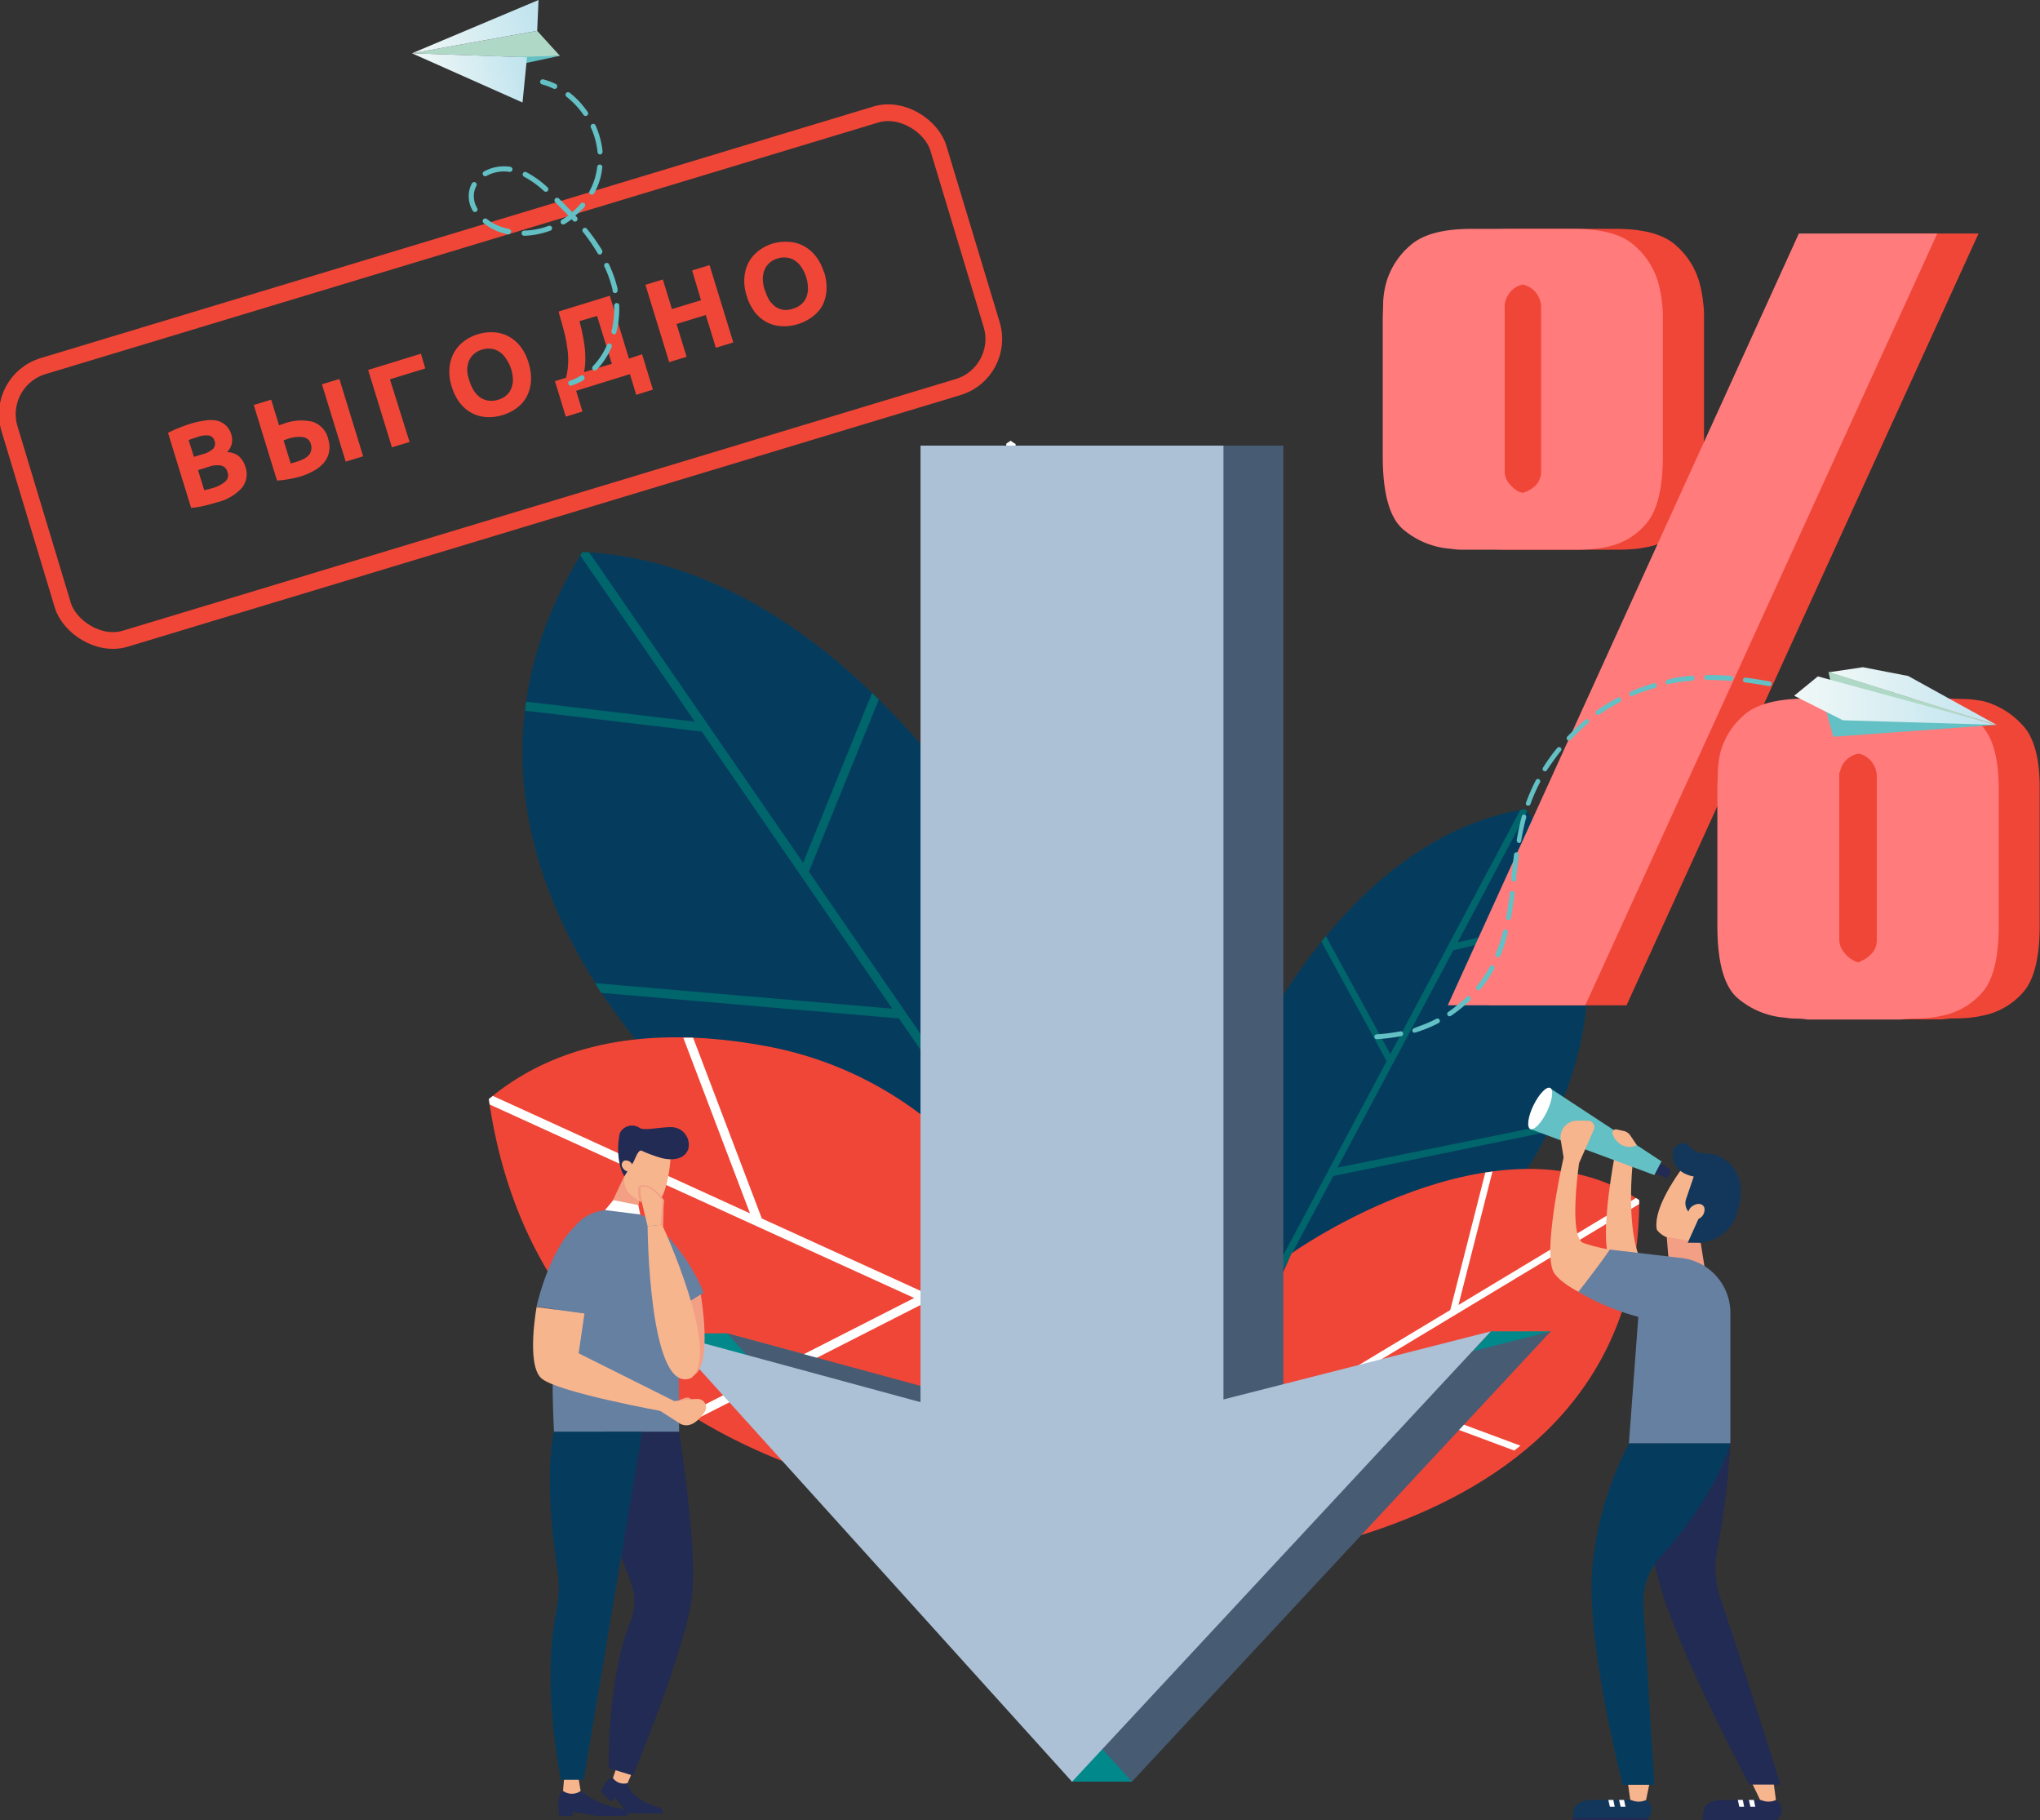 <svg xmlns="http://www.w3.org/2000/svg" xmlns:xlink="http://www.w3.org/1999/xlink" viewBox="0 0 244.64 218.26"><rect x="0" y="0" width="244.64" height="218.26" fill="#333333" stroke="none"/><defs><style>.cls-1{fill:none;stroke:#f04637;stroke-width:2px;}.cls-2{fill:#f04637;}.cls-3{fill:#fff;}.cls-4{fill:#053c5e;}.cls-5{fill:#00666b;}.cls-6{fill:#01888b;}.cls-7{fill:#475b73;}.cls-8{fill:#acc1d6;}.cls-9{fill:#12375a;}.cls-10{fill:#212b53;}.cls-11{fill:#f7b58e;}.cls-12{fill:#63c0c4;}.cls-13{fill:#f39f85;}.cls-14{fill:#6680a1;}.cls-15{fill:#ff7b7c;}.cls-16{fill:#afd8c7;}.cls-17{fill:url(#linear-gradient);}.cls-18{fill:url(#linear-gradient-2);}.cls-19{fill:url(#linear-gradient-3);}.cls-20{fill:url(#linear-gradient-4);}</style><linearGradient id="linear-gradient" x1="49.31" y1="174.87" x2="65.05" y2="179.23" gradientTransform="matrix(1, 0, 0, -1, 0, 180.92)" gradientUnits="userSpaceOnUse"><stop offset="0" stop-color="#f1f8f7"/><stop offset="1" stop-color="#bfe3ee"/></linearGradient><linearGradient id="linear-gradient-2" x1="50.63" y1="170.09" x2="63.33" y2="173.6" xlink:href="#linear-gradient"/><linearGradient id="linear-gradient-3" x1="219.29" y1="97.47" x2="239.49" y2="97.47" xlink:href="#linear-gradient"/><linearGradient id="linear-gradient-4" x1="215.16" y1="96.92" x2="239.36" y2="96.92" xlink:href="#linear-gradient"/></defs><title>Asset 1</title><g id="Layer_2" data-name="Layer 2"><g id="Layer_1-2" data-name="Layer 1"><rect class="cls-1" x="1.94" y="27.71" width="116.03" height="34.04" rx="6" ry="6" transform="matrix(0.96, -0.29, 0.29, 0.96, -10.5, 19.6)"/><path class="cls-2" d="M26.09,60.21q-.76.23-1.54.42a10.6,10.6,0,0,1-1.63.27l-2.77-9a12.92,12.92,0,0,1,1.35-.61q.74-.3,1.4-.5a9.49,9.49,0,0,1,1.66-.36,3.93,3.93,0,0,1,1.42,0,2.31,2.31,0,0,1,1.08.56,2.4,2.4,0,0,1,.69,1.14,2.06,2.06,0,0,1-.53,2.08,2.29,2.29,0,0,1,1.48.54,2.74,2.74,0,0,1,.72,1.2A2.6,2.6,0,0,1,29,58.5,5.8,5.8,0,0,1,26.09,60.21Zm-2.34-3.84.74,2.4.51-.11.59-.17A3.79,3.79,0,0,0,27,57.75a1,1,0,0,0,.27-1.17,1,1,0,0,0-.76-.76,2.89,2.89,0,0,0-1.46.14Zm-.49-1.59,1-.31a3,3,0,0,0,1.3-.66.91.91,0,0,0,.17-.93.86.86,0,0,0-.67-.66,2.88,2.88,0,0,0-1.33.16l-.57.19a5.25,5.25,0,0,0-.54.2Zm16.1-2.11a3,3,0,0,1,.11,1.46,2.8,2.8,0,0,1-.55,1.25,4,4,0,0,1-1.17,1,7.51,7.51,0,0,1-1.7.74,12.32,12.32,0,0,1-1.31.31,12.88,12.88,0,0,1-1.52.19l-2.79-9.06,2.09-.64L33.47,51l.26-.1.28-.09a5.94,5.94,0,0,1,3.52-.23A2.86,2.86,0,0,1,39.37,52.67Zm-.75-6.59,2.09-.64,2.85,9.27-2.09.64Zm-4.19,6.58-.19.06-.22.08.85,2.77.34-.09.45-.14a4.46,4.46,0,0,0,.76-.31A2,2,0,0,0,37,54.6a1.15,1.15,0,0,0,.3-.56,1.34,1.34,0,0,0,0-.72,1.17,1.17,0,0,0-1-.92A4.3,4.3,0,0,0,34.42,52.65ZM49.12,53,47,53.63l-2.85-9.27,6.33-1.95L51,44.18l-4.24,1.3Zm7.19-7.3a4.58,4.58,0,0,0,.54,1.18,3.21,3.21,0,0,0,.77.8,2.33,2.33,0,0,0,1,.36,2.54,2.54,0,0,0,1.11-.11,2.5,2.5,0,0,0,1-.53,2.17,2.17,0,0,0,.59-.84,2.86,2.86,0,0,0,.19-1.1A4.65,4.65,0,0,0,60.68,43a2.7,2.7,0,0,0-.77-.8,2.11,2.11,0,0,0-1-.38,2.5,2.5,0,0,0-1.1.1,2.41,2.41,0,0,0-1,.55,2.26,2.26,0,0,0-.59.85,3,3,0,0,0-.19,1.1A4.52,4.52,0,0,0,56.31,45.7Zm7.08-2.18a5.93,5.93,0,0,1,.28,2.21,4.51,4.51,0,0,1-.5,1.81A4.2,4.2,0,0,1,62,48.9a5.51,5.51,0,0,1-1.73.87,5.43,5.43,0,0,1-1.89.24,4.36,4.36,0,0,1-1.75-.46,4.57,4.57,0,0,1-1.46-1.21,5.92,5.92,0,0,1-1-2,5.63,5.63,0,0,1-.27-2.2,4.71,4.71,0,0,1,.53-1.83,4.43,4.43,0,0,1,1.19-1.38,5.35,5.35,0,0,1,1.67-.85,5.43,5.43,0,0,1,1.89-.24,4.27,4.27,0,0,1,1.76.47,4.54,4.54,0,0,1,1.46,1.22A5.82,5.82,0,0,1,63.39,43.52Zm3.16,2.18,1.34-.41a9.67,9.67,0,0,0,.25-1.94A10.9,10.9,0,0,0,68,41.51a13.6,13.6,0,0,0-.38-1.85q-.24-.94-.56-2L67,37.35l6.13-1.89L75.42,43,77,42.48l1.3,4.24-2,.62-.76-2.48-6.45,2,.76,2.48-2,.62Zm2.94-7.19q.2.73.36,1.51t.26,1.57a11.94,11.94,0,0,1,.08,1.56,7.06,7.06,0,0,1-.15,1.47l3.33-1-1.77-5.74ZM83,32.43l2.09-.64,2.85,9.27-2.09.64-1.21-3.93-3.51,1.08,1.21,3.93-2.09.64-2.85-9.27,2.09-.64,1.09,3.55L84.07,36Zm8.75,2.38A4.58,4.58,0,0,0,92.26,36a3.21,3.21,0,0,0,.77.8,2.33,2.33,0,0,0,1,.36A2.54,2.54,0,0,0,95.11,37a2.5,2.5,0,0,0,1-.53,2.17,2.17,0,0,0,.59-.84,2.86,2.86,0,0,0,.19-1.1,4.65,4.65,0,0,0-.76-2.46,2.7,2.7,0,0,0-.77-.8,2.11,2.11,0,0,0-1-.38,2.5,2.5,0,0,0-1.1.1,2.41,2.41,0,0,0-1,.55,2.26,2.26,0,0,0-.59.85,3,3,0,0,0-.19,1.1A4.52,4.52,0,0,0,91.72,34.8Zm7.08-2.18a5.9,5.9,0,0,1,.28,2.21,4.51,4.51,0,0,1-.5,1.81A4.2,4.2,0,0,1,97.4,38a5.51,5.51,0,0,1-1.73.87,5.43,5.43,0,0,1-1.89.24A4.36,4.36,0,0,1,92,38.66a4.57,4.57,0,0,1-1.46-1.21,5.92,5.92,0,0,1-1-2,5.63,5.63,0,0,1-.27-2.2,4.71,4.71,0,0,1,.53-1.83A4.43,4.43,0,0,1,91,30.05a5.35,5.35,0,0,1,1.67-.85A5.43,5.43,0,0,1,94.58,29a4.27,4.27,0,0,1,1.76.47,4.54,4.54,0,0,1,1.46,1.22A5.81,5.81,0,0,1,98.8,32.63Z"/><path class="cls-3" d="M121.2,52.84l-.53.36,1.57,58.56L94.11,88.51c-.1.4-.19.79-.27,1.18l28.44,23.52.45,16.9,1.07-.5-.9-33.69,17.25-12.24c-.08-.39-.16-.77-.25-1.16l-17,12.09-1.11-41.38C121.57,53.11,121.39,53,121.2,52.84Z"/><path class="cls-4" d="M126.12,112.45S104.62,67.8,69.84,66.18c-22.11,35.63,13.8,66.38,13.8,66.38l41.17,13.35Z"/><path class="cls-5" d="M104.58,83.08l-8.27,20.37L70.66,66.24l-.82-.06c-.09.14-.16.28-.25.42L83.33,86.53l-20.24-2.4-.07.57-.06.51,21.2,2.51L107,120.94l-35.66-3.06.74,1.16,35.72,3.07,16.26,23.58.69.23,0-1.08L97,104.52l8.38-20.63Z"/><path class="cls-2" d="M92.53,125.56c-11.14-2.18-24.1-2-33.91,6.22,8,56.19,79.9,49.94,79.9,49.94l-14.95-31.8A43.68,43.68,0,0,0,92.53,125.56Z"/><path class="cls-3" d="M58.62,131.78l.1.65,50.91,23.2L82.49,169.45l1.08.67,27.33-13.91,19.89,9.06-.72-1.53L91.36,146.1l-8.24-21.68-1.18,0,8,21.06L59.1,131.4Z"/><path class="cls-4" d="M145.77,135.45S157.72,101.11,182.93,97c19.08,24.12-4.52,49.53-4.52,49.53l-28.89,13.17Z"/><path class="cls-5" d="M159,112.24l7.73,14.15,15.59-29.27.6-.11.22.28L174.8,113l14.55-3.44c0,.14.06.28.1.41l.09.36-15.25,3.6L160.39,140l25.74-5.22c-.15.31-.3.61-.45.91L159.9,141,150,159.5l-.48.23-.12-.79,16.89-31.71-7.82-14.32C158.64,112.69,158.83,112.47,159,112.24Z"/><path class="cls-2" d="M154.89,150.27s24.7-17.59,41.69-6.38c0,44.34-58.72,44.34-58.72,44.34Z"/><path class="cls-3" d="M196.57,143.89c0,.16,0,.32,0,.48l-35.17,21.18,20.93,7.79-.74.58-21.08-7.85-13.74,8.27.4-1.17,26.75-16.1,4.2-16.48.86-.12-4.08,16,21.3-12.83Z"/><path class="cls-6" d="M128.56,213.62h7.17l2.95-6.34-10.12-1.61Z"/><path class="cls-6" d="M178.78,159.63H186l-8.52,6.87-2-3.32Z"/><path class="cls-6" d="M80,159.87h7.18l9.29,2.52-7.22,4.11Z"/><path class="cls-7" d="M153.9,53.43H117.57V187.9H153.9Z"/><path class="cls-7" d="M87.19,159.87l48.55,53.76,50.23-54-33.76,8.6H118Z"/><path class="cls-8" d="M146.72,53.43H110.39V187.9h36.33Z"/><path class="cls-8" d="M80,159.87l48.56,53.76,50.22-54L145,168.23H110.8Z"/><path class="cls-9" d="M197.4,215.82h-6.66c-.89.09-1.87.35-2,1.12a4.68,4.68,0,0,0-.1,1c.23.27,9.08,0,9.08,0l0,0A1.41,1.41,0,0,0,197.4,215.82Z"/><path class="cls-10" d="M188.6,217.94l9.08,0-.08.36h-9Z"/><path class="cls-3" d="M194.76,215.81h-.6l.19.82h.58Z"/><path class="cls-3" d="M193.47,215.81h-.6l.19.82h.58Z"/><path class="cls-11" d="M197.86,213.59l-.46,2.23a2.12,2.12,0,0,1-1.79,0l-.1,0-.32-2.23h2.67Z"/><path class="cls-10" d="M213,215.82h-6.66c-.89.09-1.87.35-2,1.12a4.72,4.72,0,0,0-.1,1c.23.27,9.08,0,9.08,0l0,0A1.41,1.41,0,0,0,213,215.82Z"/><path class="cls-10" d="M204.17,217.94l9.08,0-.08.36h-9Z"/><path class="cls-3" d="M210.33,215.81h-.6l.18.82h.58Z"/><path class="cls-3" d="M209,215.81h-.6l.18.82h.58Z"/><path class="cls-11" d="M212.68,213.59l.29,2.23a2.12,2.12,0,0,1-1.78,0l-.11,0L210,213.58h2.66Z"/><path class="cls-11" d="M202.73,138.78l5.49,3.59-1.7,4.35c0,.06-.06.12-.08.18l-.36,0H206a4.23,4.23,0,0,0-3.5,2.13,7.31,7.31,0,0,1-2.59-.67,2.73,2.73,0,0,1-1.22-.92C198.08,144.32,202.73,138.78,202.73,138.78Z"/><path class="cls-11" d="M195.76,139.9s-.67,6.39.68,10.45c-.63.55-2.93,3-3.66-.19s.82-11.39.82-11.39Z"/><path class="cls-10" d="M199.05,139.45l1.29.83-.46,1-1.39-.61Z"/><path class="cls-10" d="M200.24,140.79c.13-.29.14-.58,0-.63s-.32.14-.45.44-.14.58,0,.63S200.11,141.09,200.24,140.79Z"/><path class="cls-12" d="M183.47,134.75a.07.07,0,0,0,0,0,12.79,12.79,0,0,1,1.25-2.25,11.29,11.29,0,0,0,1.2-2l13.33,8.75-.86,1.64-14.91-5.53A3.75,3.75,0,0,0,183.47,134.75Z"/><path class="cls-13" d="M203.95,149l.48,3h-4.25l-.3-3.68Z"/><path class="cls-11" d="M193,156.45s-5-1.6-6.58-3.75,1.09-13.92,1.09-13.92l-.35-2.12a2,2,0,0,1,1.92-2.29h1.34a.77.77,0,0,1,.71,1.08l-1.76,4s-1.32,8.92.53,9.59a21,21,0,0,0,4.71,1Z"/><path class="cls-9" d="M202.4,149l1.29-2.87-.84-.53a1.58,1.58,0,0,1-.65-1.84l.92-2.7s-2.61-.32-2.54-2.76c0-1.26,1.72-1.26,1.72-1.26a2.5,2.5,0,0,0,2.12,1.26,4.16,4.16,0,0,1,3.84,2.39c.86,1.5.48,3.84-.27,5.6a5.12,5.12,0,0,1-4.06,2.72H202.4Z"/><path class="cls-10" d="M207.51,173.07a94.91,94.91,0,0,1-1.58,12.73,11.46,11.46,0,0,0,.39,5.86c3,8.91,7.19,22.31,7.19,22.31h-3.73s-8.46-15.84-10.63-23.69-2.55-10.35-2.55-10.35l2.59-6.85h8.33Z"/><path class="cls-11" d="M204.39,144.81a1.21,1.21,0,0,1-.69,1.33c-.53.28-1.1.15-1.25-.3a1.21,1.21,0,0,1,.69-1.33C203.68,144.21,204.24,144.35,204.39,144.81Z"/><path class="cls-14" d="M195.34,173.07h12.17V157.43a6.63,6.63,0,0,0-6-6.61l-8.46-1s-1,1.53-3.77,5.07a28.51,28.51,0,0,0,7.19,3Z"/><path class="cls-4" d="M207.51,173.07s-1.72,6.23-8.06,13.22a8.18,8.18,0,0,0-2.37,6.35L198.39,214H194.6S190,196.26,191,187.53a40.1,40.1,0,0,1,4.35-14.46Z"/><path class="cls-3" d="M185.51,133.29c.65-1.36.83-2.64.39-2.85s-1.33.72-2,2.08-.83,2.64-.39,2.85S184.85,134.65,185.51,133.29Z"/><path class="cls-11" d="M196.28,137.29l-.11.06a1.68,1.68,0,0,1-1.27.08l-.07,0a2.29,2.29,0,0,1-1.45-1.47.42.42,0,0,1,.49-.54l.84.18a1.3,1.3,0,0,1,.8.54Z"/><path class="cls-13" d="M76.78,143.45l-.69,3.3-3.46-1L74.88,141Z"/><path class="cls-11" d="M77.64,144.37a1.83,1.83,0,0,0,1,.08c1.68-1.3,1.81-6.22,1.81-6.22l-1.58-1.36-2.79.71-1.09,3A2.56,2.56,0,0,0,75.4,143,5,5,0,0,0,77.64,144.37Z"/><path class="cls-10" d="M75.92,139.4c.29-.47.6-1.66,1.08-1.41s1.62.65,2.06.78c1,.33,3,.52,3.5-1.06a2.12,2.12,0,0,0-2.2-2.56c-1.26,0-3.05.43-3.62.11a1.63,1.63,0,0,0-2.41.61,9,9,0,0,0-.06,3.49,5.24,5.24,0,0,0,.6,1.68Z"/><path class="cls-11" d="M74.84,139.17a.82.82,0,0,1,.94.4c.22.35.16.74-.14.87a.82.82,0,0,1-.94-.4A.58.58,0,0,1,74.84,139.17Z"/><path class="cls-14" d="M74.12,145.06c-6.44-.36-7,5.39-7.53,11.63a118.25,118.25,0,0,0-.15,15h15s0-6.66-.16-13.32C81.13,151.89,80.94,145.44,74.12,145.06Z"/><path class="cls-13" d="M80.64,168.38s1.47-1,2-.78.11,1.27.11,1.27Z"/><path class="cls-11" d="M70.09,157.49l-.7,4.77L80.88,168l-1.25,1.25s-12.9-2.33-14.72-4-.56-8.54-.56-8.54Z"/><path class="cls-13" d="M83,165c2.63-.93,1-10,1-10l-1.56,0S80.32,166,83,165Z"/><path class="cls-11" d="M78.92,169l2.71,1.74c1.09.5,2.05-.28,2.83-1.39a1,1,0,0,0-.85-1.61c-1,0-2.16.21-2.74.25Z"/><path class="cls-14" d="M84.39,155l-1.83,1.11s-7.75-12.57-3.92-9.26A22.59,22.59,0,0,1,84.39,155Z"/><path class="cls-10" d="M75.27,213.79s0,1.8,3.62,2.88c.74.22.5.44.64.75H75.38l-1.62-1.83-.51.44-1.18-1.17s.55-1.67,1.44-1.68Z"/><path class="cls-11" d="M75.94,212.23l-.68,1.56a1.63,1.63,0,0,1-1.69-.51l-.07-.09.55-1.6Z"/><path class="cls-14" d="M64.34,156.67s2.46-11.47,8.28-11.21-2.53,12-2.53,12Z"/><path class="cls-11" d="M82.91,165.21c3.64-3-3.51-18.37-3.51-18.37l-1.74.18S77.8,167.46,82.91,165.21Z"/><path class="cls-3" d="M76.78,145.62l-.23-1.13-3-.59-1,1.19Z"/><path class="cls-11" d="M79.4,146.84l.22-2.94s-1.46-2.25-2.85-1.64a3.53,3.53,0,0,0,.19,1.86l.7,2.9Z"/><path class="cls-10" d="M81.44,171.67s2.09,13.14,1.6,19.22-7.14,22-7.14,22L73,212s-.22-10.62,2.62-17.59a6.5,6.5,0,0,0,0-4.79,80.89,80.89,0,0,1-3.25-10.07l.22-7.87h8.83Z"/><path class="cls-13" d="M79.22,146.72h0l.21-2.78c-.19-.28-1.44-2-2.59-1.58a3.48,3.48,0,0,0,.22,1.72v0l-.31,0a3.36,3.36,0,0,1-.15-1.86l0,0,0,0c1.48-.64,3,1.6,3,1.7l0,0L79.53,147l-.17,0A2.16,2.16,0,0,0,79.22,146.72Z"/><path class="cls-10" d="M69.64,214.74a10.28,10.28,0,0,0,4.25,2c.65.17,1.35-.06,1.35,1H71.65l-3-.52v.52H67.06s-.45-2.64.49-3Z"/><path class="cls-11" d="M69.32,212.85l.31,1.89a1.81,1.81,0,0,1-2,.06l-.11-.06.16-1.89Z"/><path class="cls-4" d="M77,171.67l-7,41.73H67.28s-2.4-11.24-.55-20.32a13.64,13.64,0,0,0,.12-4.79c-1.76-11.72-.42-16.62-.42-16.62Z"/><path class="cls-2" d="M180.21,65.91h13.41c.59,0,1.23,0,1.92-.05a13.08,13.08,0,0,0,2-.27,8.18,8.18,0,0,0,4.72-2.7q2.09-2.26,2.09-8.2V38.26c0-.59,0-1.27-.11-2a13.93,13.93,0,0,0-.44-2.37A9.19,9.19,0,0,0,201,29.44q-2.18-2-7.24-2H181.43q-5.17,0-7.37,2a9.19,9.19,0,0,0-2.86,4.41,10.68,10.68,0,0,0-.38,2.37c0,.77-.05,1.45-.05,2V54.67q0,6.83,2.53,8.87a9.89,9.89,0,0,0,5.61,2.26A8.18,8.18,0,0,0,180.21,65.91Zm5.17-29.08a2.85,2.85,0,0,1,.6-1.71,2.63,2.63,0,0,1,1.59-1,2.71,2.71,0,0,1,1.59,1,2.78,2.78,0,0,1,.6,1.76V56.44a2.38,2.38,0,0,1-.66,1.76,3.23,3.23,0,0,1-1.54.88.55.55,0,0,1-.22-.05.46.46,0,0,0-.22-.05,4.11,4.11,0,0,1-1.21-.94,2.27,2.27,0,0,1-.55-1.6V36.82Z"/><path class="cls-2" d="M242.55,86.95a9.73,9.73,0,0,0-4.62-2.86,14.75,14.75,0,0,0-2.08-.27c-.66,0-1.29-.05-1.87-.05H221.66q-5.5,0-7.69,2.09a9,9,0,0,0-2.75,4.52,14.13,14.13,0,0,0-.27,2.2c0,.74-.05,1.39-.05,2V111q0,6.72,2.53,8.76A9.89,9.89,0,0,0,219,122a8.27,8.27,0,0,0,1.32.11,8.15,8.15,0,0,1,1.32.11h11.21l1.1-.11c.59,0,1.19,0,1.81-.05a12.78,12.78,0,0,0,1.92-.27,8.6,8.6,0,0,0,4.78-2.64q2.14-2.2,2.14-8.15V94.56Q244.63,89.15,242.55,86.95ZM230,112.62a2.38,2.38,0,0,1-.66,1.76,3.38,3.38,0,0,1-1.32.88c-.07.07-.13.11-.16.11h-.16a3.24,3.24,0,0,1-1.48-1,2.53,2.53,0,0,1-.72-1.76V92.84a.91.91,0,0,1,.11-.38,2.48,2.48,0,0,1,.66-1.27,2.85,2.85,0,0,1,1.54-.83,2.61,2.61,0,0,1,1.59,1,2.86,2.86,0,0,1,.6,1.71v19.5Z"/><path class="cls-2" d="M221.77,28h-1.1l-42.1,92.53h16.49L237.27,28Z"/><path class="cls-15" d="M175.27,65.91h13.41c.59,0,1.23,0,1.92-.05a13.1,13.1,0,0,0,2-.27,8.18,8.18,0,0,0,4.72-2.7q2.08-2.26,2.09-8.2V38.26c0-.59,0-1.27-.11-2a13.83,13.83,0,0,0-.44-2.37A9.18,9.18,0,0,0,196,29.44q-2.18-2-7.25-2H176.48q-5.16,0-7.37,2a9.18,9.18,0,0,0-2.86,4.41,10.68,10.68,0,0,0-.38,2.37c0,.77-.05,1.45-.05,2V54.67q0,6.83,2.53,8.87A9.89,9.89,0,0,0,174,65.8,8.26,8.26,0,0,0,175.27,65.91Zm5.16-29.08a2.85,2.85,0,0,1,.6-1.71,2.63,2.63,0,0,1,1.59-1,2.7,2.7,0,0,1,1.59,1,2.78,2.78,0,0,1,.6,1.76V56.44a2.38,2.38,0,0,1-.66,1.76,3.23,3.23,0,0,1-1.54.88.54.54,0,0,1-.22-.05.46.46,0,0,0-.22-.05A4.1,4.1,0,0,1,181,58a2.27,2.27,0,0,1-.55-1.6V36.82Z"/><path class="cls-15" d="M216.83,28h-1.11l-42.1,92.53h16.49L232.32,28Z"/><path class="cls-15" d="M237.6,86.95A9.73,9.73,0,0,0,233,84.08a14.78,14.78,0,0,0-2.09-.27c-.66,0-1.29-.05-1.87-.05H216.71q-5.5,0-7.69,2.09a9,9,0,0,0-2.75,4.52,14.13,14.13,0,0,0-.27,2.2c0,.74-.05,1.39-.05,2V111q0,6.72,2.53,8.76a9.89,9.89,0,0,0,5.61,2.26,8.27,8.27,0,0,0,1.32.11,8.15,8.15,0,0,1,1.32.11h11.21l1.1-.11c.59,0,1.19,0,1.81-.05a12.78,12.78,0,0,0,1.92-.27,8.6,8.6,0,0,0,4.78-2.64q2.14-2.2,2.14-8.15V94.56Q239.69,89.15,237.6,86.95Zm-12.53,25.67a2.38,2.38,0,0,1-.66,1.76,3.38,3.38,0,0,1-1.32.88c-.07.07-.13.11-.16.11h-.16a3.24,3.24,0,0,1-1.48-1,2.52,2.52,0,0,1-.72-1.76V92.84a.93.93,0,0,1,.11-.38,2.49,2.49,0,0,1,.66-1.27,2.85,2.85,0,0,1,1.54-.83,2.61,2.61,0,0,1,1.59,1,2.86,2.86,0,0,1,.6,1.71v19.5Z"/><path class="cls-16" d="M64.42,3.7l2.73,3-3.95.18L49.4,6.39Z"/><path class="cls-12" d="M67.15,6.69,60.74,8.05l1.32-1.22Z"/><path class="cls-17" d="M64.42,3.7,64.58,0,49.4,6.39Z"/><path class="cls-18" d="M49.4,6.39l13.8.48-.54,5.42Z"/><path class="cls-12" d="M66.73,10.58a.31.31,0,0,0,.07-.1.31.31,0,0,0-.15-.41,7.91,7.91,0,0,0-1.49-.55.31.31,0,0,0-.38.22.32.32,0,0,0,.22.38,8,8,0,0,1,1.39.52A.33.33,0,0,0,66.73,10.58Z"/><path class="cls-12" d="M71.11,44.34a.31.31,0,0,1,0-.44,8.88,8.88,0,0,0,1.66-2.49.31.31,0,1,1,.56.25,9.26,9.26,0,0,1-1.77,2.67l0,0A.31.31,0,0,1,71.11,44.34Zm2.45-4.27a.31.31,0,0,1-.23-.37,11,11,0,0,0,.32-3,.31.31,0,1,1,.61,0,11.66,11.66,0,0,1-.35,3.17.32.32,0,0,1-.09.15A.27.27,0,0,1,73.56,40.07Zm.26-4.94a.31.31,0,0,1-.36-.24l0-.14A14,14,0,0,0,72.5,32a.31.31,0,1,1,.56-.25,15,15,0,0,1,1,2.87l0,.15a.3.3,0,0,1-.1.29A.25.25,0,0,1,73.82,35.13Zm-1.73-4.65a.3.3,0,0,1-.42-.11,21.82,21.82,0,0,0-1.74-2.53.32.32,0,0,1,0-.44.31.31,0,0,1,.43,0A23.77,23.77,0,0,1,72.2,30a.31.31,0,0,1-.06.38A.17.17,0,0,1,72.09,30.48Zm-2.92-4a.31.31,0,0,1-.44,0l-.17-.19c-.28.21-.57.4-.87.59a.31.31,0,0,1-.32-.53,8.51,8.51,0,0,0,.77-.52c-.47-.5-1-1-1.55-1.58a.31.31,0,0,1,.43-.45c.59.57,1.11,1.12,1.6,1.63a8.4,8.4,0,0,0,1-1,.31.31,0,1,1,.47.4A9.85,9.85,0,0,1,69,25.84l.15.17A.31.31,0,0,1,69.18,26.45Zm1.65-3.15a.31.31,0,0,1-.12-.42,8.15,8.15,0,0,0,.69-1.71A8.64,8.64,0,0,0,71.62,20a.3.3,0,1,1,.61.07A8.7,8.7,0,0,1,72,21.33a8.4,8.4,0,0,1-.74,1.85.31.31,0,0,1-.42.12ZM66,27.65a9.71,9.71,0,0,1-3.14.62.31.31,0,0,1-.31-.3.31.31,0,0,1,.3-.32,9.16,9.16,0,0,0,2.94-.57.31.31,0,0,1,.4.18.3.3,0,0,1-.08.33A.21.21,0,0,1,66,27.65Zm6-9.13a.31.31,0,0,1-.34-.28,9.4,9.4,0,0,0-.78-2.91.31.31,0,1,1,.56-.25,10.09,10.09,0,0,1,.82,3.09.34.34,0,0,1-.1.26A.3.3,0,0,1,72,18.52ZM60.91,28.1c-.27-.06-.55-.13-.81-.21A6.59,6.59,0,0,1,58,26.75a.31.31,0,0,1,.39-.49,5.89,5.89,0,0,0,1.92,1c.24.07.49.15.74.19a.31.31,0,0,1,.24.36.3.3,0,0,1-.1.16A.27.27,0,0,1,60.91,28.1Zm4.35-5.17a11.36,11.36,0,0,0-2.45-1.76.31.31,0,0,1,.27-.55,11.89,11.89,0,0,1,2.59,1.85.31.31,0,0,1,0,.44l0,0A.32.32,0,0,1,65.26,22.93Zm5.14-9.08a.31.31,0,0,1-.43-.08,9.26,9.26,0,0,0-.86-1.08,9.72,9.72,0,0,0-1.2-1.11.31.31,0,0,1,.37-.49,9.85,9.85,0,0,1,1.28,1.18,11.22,11.22,0,0,1,.9,1.14.31.31,0,0,1,0,.4ZM57.11,25.38a.31.31,0,0,1-.42-.11,3.41,3.41,0,0,1-.41-2.44,3.21,3.21,0,0,1,.31-.84.31.31,0,0,1,.42-.12.31.31,0,0,1,.12.42,2.5,2.5,0,0,0-.25.67,2.78,2.78,0,0,0,.35,2,.32.32,0,0,1-.06.38Zm4-4.77a4.37,4.37,0,0,0-2.8.5.31.31,0,0,1-.31-.53A5,5,0,0,1,61.22,20a.31.31,0,0,1-.1.61Z"/><path class="cls-12" d="M70,45.54a.32.32,0,0,0,.06-.39.3.3,0,0,0-.42-.11,6.24,6.24,0,0,1-1.33.62.31.31,0,0,0,.19.58A7,7,0,0,0,70,45.57.07.07,0,0,0,70,45.54Z"/><path class="cls-19" d="M239.49,86.94l-10.66-5.89L223.4,80l-4.11.61Z"/><path class="cls-16" d="M239.49,86.94l-19.95-5.14-.26-1.24"/><path class="cls-12" d="M219,85.24l0,0,.84,3.1,19.6-1.43Z"/><path class="cls-20" d="M215.16,83.42,218,81.1l21.34,5.81L221,86.36Z"/><path class="cls-12" d="M170.3,123a14.27,14.27,0,0,0,1.92-.83.29.29,0,1,1,.27.51,14.47,14.47,0,0,1-2,.87c-.24.09-.49.17-.74.24a.32.32,0,0,1-.26,0,.26.26,0,0,1-.1-.15.29.29,0,0,1,.19-.36Z"/><path class="cls-12" d="M209.34,81.25c.9.11,1.85.27,2.88.45a.29.29,0,0,1-.11.57c-1-.19-2-.34-2.84-.45a.29.29,0,0,1-.14-.06.28.28,0,0,1-.11-.27A.29.29,0,0,1,209.34,81.25Z"/><path class="cls-12" d="M204.5,81.47a.3.3,0,0,1-.12-.24.29.29,0,0,1,.29-.29c.93,0,1.91,0,2.92.11a.29.29,0,0,1,.27.32.3.3,0,0,1-.31.27c-1-.08-2-.12-2.87-.11A.33.33,0,0,1,204.5,81.47Z"/><path class="cls-12" d="M175.89,119.52a.29.29,0,0,1,.4.42A16.4,16.4,0,0,1,174,121.8a.28.28,0,0,1-.33,0,.18.18,0,0,1-.07-.07.29.29,0,0,1,.08-.4A16.59,16.59,0,0,0,175.89,119.52Z"/><path class="cls-12" d="M177.09,118.67a.3.3,0,0,1,0-.41c.16-.2.32-.41.48-.62a15.16,15.16,0,0,0,1.11-1.75.29.29,0,1,1,.51.28A16,16,0,0,1,178,118c-.16.22-.32.43-.49.63a.29.29,0,0,1-.4,0Z"/><path class="cls-12" d="M179.53,114.73l-.07,0a.29.29,0,0,1-.1-.34,19.67,19.67,0,0,0,.88-2.72.29.29,0,1,1,.57.15,20.68,20.68,0,0,1-.9,2.8A.29.29,0,0,1,179.53,114.73Z"/><path class="cls-12" d="M187.21,90c-.24.29-.48.6-.7.91-.34.46-.67.94-1,1.43a.28.28,0,0,1-.4.09l0,0a.29.29,0,0,1-.07-.39c.31-.49.65-1,1-1.46.23-.32.47-.62.72-.92a.28.28,0,0,1,.41,0A.28.28,0,0,1,187.21,90Z"/><path class="cls-12" d="M184.69,93.78a20.29,20.29,0,0,0-1.15,2.62.29.29,0,0,1-.37.18l-.07,0a.29.29,0,0,1-.1-.33,22.76,22.76,0,0,1,1.18-2.7.28.28,0,0,1,.39-.12A.29.29,0,0,1,184.69,93.78Z"/><path class="cls-12" d="M190.44,86.72a23.93,23.93,0,0,0-2.1,2,.29.29,0,0,1-.38,0l0,0a.29.29,0,0,1,0-.41,25.24,25.24,0,0,1,2.15-2,.29.29,0,0,1,.41,0A.3.3,0,0,1,190.44,86.72Z"/><path class="cls-12" d="M195.79,83.42a.31.31,0,0,1-.29,0,.25.25,0,0,1-.09-.11.29.29,0,0,1,.15-.38,23,23,0,0,1,2.75-1,.29.29,0,0,1,.17.56A20.21,20.21,0,0,0,195.79,83.42Z"/><path class="cls-12" d="M181.51,105.7a.27.27,0,0,1-.14-.06.28.28,0,0,1-.11-.27l0-.36c.1-.84.19-1.68.3-2.52a.29.29,0,1,1,.57.07c-.11.83-.21,1.68-.3,2.52l0,.36A.3.3,0,0,1,181.51,105.7Z"/><path class="cls-12" d="M191.81,85.67a.29.29,0,0,1-.34,0l-.06-.06a.29.29,0,0,1,.07-.4,24,24,0,0,1,2.5-1.55.29.29,0,0,1,.4.12.3.3,0,0,1-.12.4A21.76,21.76,0,0,0,191.81,85.67Z"/><path class="cls-12" d="M181.38,106.84a.28.28,0,0,1,.25.32c-.15,1.13-.28,2-.44,2.89a.3.3,0,0,1-.34.24.33.33,0,0,1-.12,0,.28.28,0,0,1-.11-.28c.15-.82.29-1.73.44-2.86A.29.29,0,0,1,181.38,106.84Z"/><path class="cls-12" d="M167.92,123.66a.29.29,0,0,1,.11.57,23.17,23.17,0,0,1-2.91.37.28.28,0,0,1-.19-.06.26.26,0,0,1-.11-.21.28.28,0,0,1,.27-.31A23.5,23.5,0,0,0,167.92,123.66Z"/><path class="cls-12" d="M182.82,97.67a.29.29,0,0,1,.2.36c-.23.86-.43,1.77-.6,2.81a.28.28,0,0,1-.33.24A.21.21,0,0,1,182,101a.31.31,0,0,1-.11-.28c.18-1.06.38-2,.61-2.87A.28.28,0,0,1,182.82,97.67Z"/><path class="cls-12" d="M201.9,81.12l1-.1a.28.28,0,0,1,.31.27.3.3,0,0,1-.27.32l-1,.1c-.61.07-1.23.18-1.84.31a.3.3,0,0,1-.23,0,.28.28,0,0,1-.11-.17.3.3,0,0,1,.23-.35C200.64,81.3,201.27,81.2,201.9,81.12Z"/></g></g></svg>